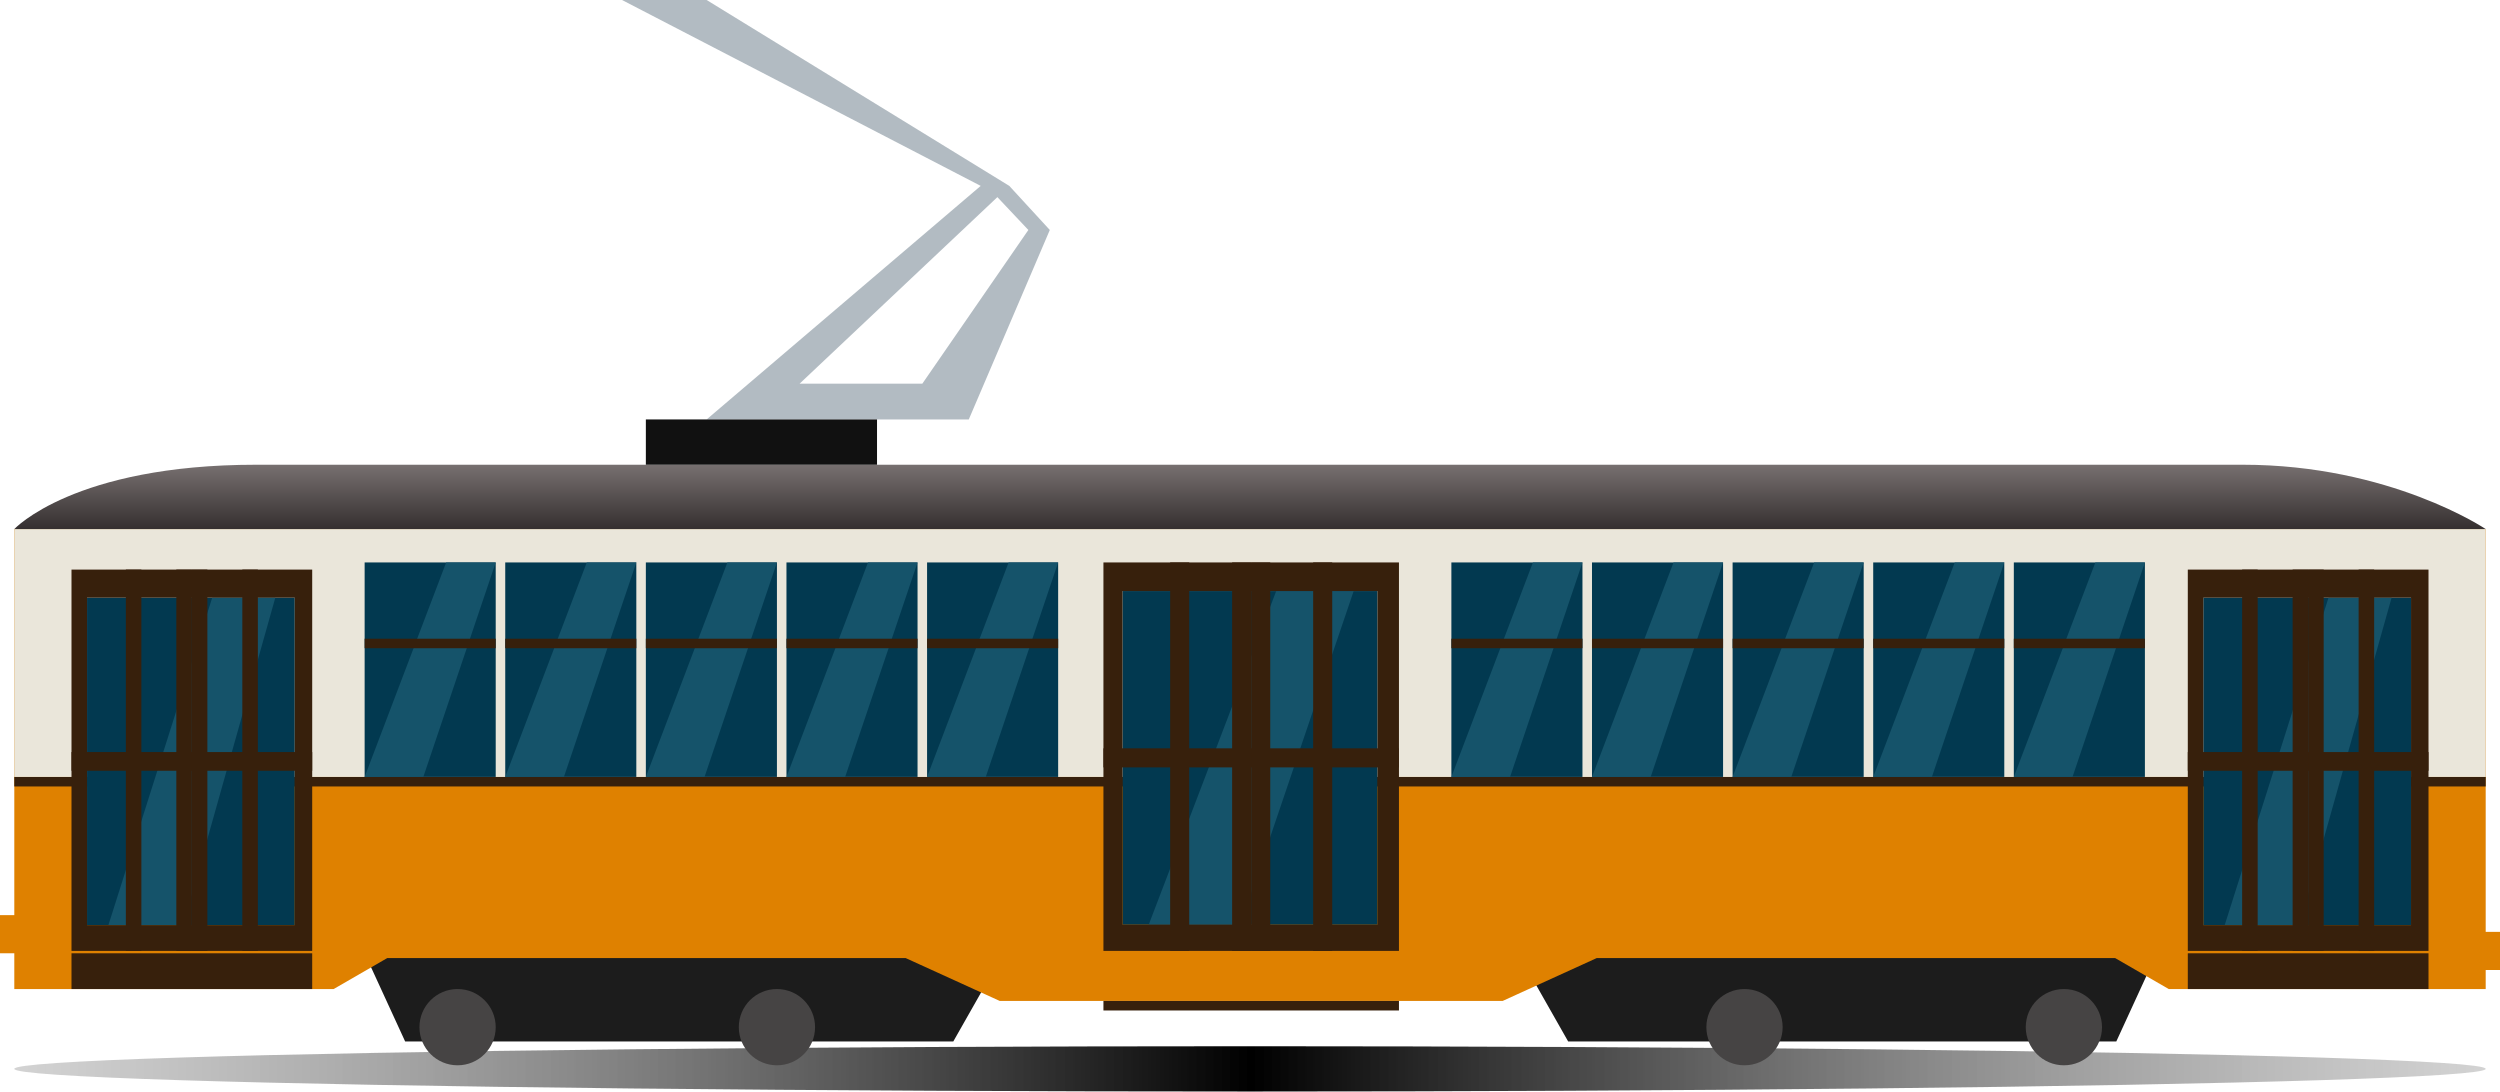 <svg width="1049" height="458" viewBox="0 0 1049 458" fill="none" xmlns="http://www.w3.org/2000/svg">
<ellipse cx="524.5" cy="448.5" rx="518.5" ry="9.5" fill="url(#paint0_radial)"/>
<path d="M637 400H905L888 437H658L637 400Z" fill="#1C1C1C"/>
<circle cx="866" cy="431" r="16" fill="#464444"/>
<circle cx="732" cy="431" r="16" fill="#464444"/>
<path d="M421 400H153L170 437H400L421 400Z" fill="#1C1C1C"/>
<circle r="16" transform="matrix(-1 0 0 1 192 431)" fill="#464444"/>
<circle r="16" transform="matrix(-1 0 0 1 326 431)" fill="#464444"/>
<path d="M1043 222H6V384H0V400H6V415H140L162.5 402H380L419.5 420H630.5L670 402H887.5L910 415H1043V407H1049V391H1043V222Z" fill="#DF8100"/>
<rect x="6" y="326" width="1037" height="4" fill="#37200C"/>
<rect x="6" y="222" width="1037" height="104" fill="#EAE6DA"/>
<path d="M107.5 195C109.5 195 879 195 941 195C1003 195 1043 222 1043 222H6C6 222 31 195 107.5 195Z" fill="url(#paint1_linear)"/>
<rect x="471" y="248" width="107" height="140" fill="#023950"/>
<path d="M535.5 248H568L520.5 388H482L535.5 248Z" fill="#15536A"/>
<path fill-rule="evenodd" clip-rule="evenodd" d="M587 236H463V399H587V236ZM578 248H471V388H578V248Z" fill="#37200C"/>
<path d="M517 236H525V399H517V236Z" fill="#37200C"/>
<path d="M525 236H533V399H525V236Z" fill="#37200C"/>
<path d="M551 236H559V399H551V236Z" fill="#37200C"/>
<path d="M491 236H499V399H491V236Z" fill="#37200C"/>
<path d="M463 314H587V322H463V314Z" fill="#37200C"/>
<rect x="924.516" y="250.779" width="87.153" height="137.423" fill="#023950"/>
<path d="M977.052 250.779H1003.52L964.835 388.202H933.476L977.052 250.779Z" fill="#15536A"/>
<path fill-rule="evenodd" clip-rule="evenodd" d="M1019 239H918V399H1019V239ZM1011.67 250.779H924.516V388.202H1011.67V250.779Z" fill="#37200C"/>
<path d="M961.984 239H968.5V399H961.984V239Z" fill="#37200C"/>
<path d="M968.5 239H975.016V399H968.5V239Z" fill="#37200C"/>
<path d="M989.677 239H996.194V399H989.677V239Z" fill="#37200C"/>
<path d="M940.806 239H947.323V399H940.806V239Z" fill="#37200C"/>
<path d="M918 315.564H1019V323.417H918V315.564Z" fill="#37200C"/>
<rect x="36.516" y="250.779" width="87.153" height="137.423" fill="#023950"/>
<path d="M89.052 250.779H115.524L76.835 388.202H45.476L89.052 250.779Z" fill="#15536A"/>
<path fill-rule="evenodd" clip-rule="evenodd" d="M131 239H30L30 399H131V239ZM123.669 250.779H36.516L36.516 388.202H123.669V250.779Z" fill="#37200C"/>
<path d="M73.984 239H80.5V399H73.984V239Z" fill="#37200C"/>
<path d="M80.5 239H87.016V399H80.5V239Z" fill="#37200C"/>
<path d="M101.677 239H108.194V399H101.677V239Z" fill="#37200C"/>
<path d="M52.806 239H59.323V399H52.806V239Z" fill="#37200C"/>
<path d="M30 315.564H131V323.417H30V315.564Z" fill="#37200C"/>
<rect x="609" y="236" width="55" height="90" fill="#023950"/>
<path d="M643.215 236H664L633.622 326H609L643.215 236Z" fill="#15536A"/>
<rect x="609" y="268" width="55" height="4" fill="#37200C"/>
<rect x="668" y="236" width="55" height="90" fill="#023950"/>
<path d="M702.215 236H723L692.622 326H668L702.215 236Z" fill="#15536A"/>
<rect x="668" y="268" width="55" height="4" fill="#37200C"/>
<rect x="727" y="236" width="55" height="90" fill="#023950"/>
<path d="M761.215 236H782L751.622 326H727L761.215 236Z" fill="#15536A"/>
<rect x="727" y="268" width="55" height="4" fill="#37200C"/>
<rect x="786" y="236" width="55" height="90" fill="#023950"/>
<path d="M820.215 236H841L810.622 326H786L820.215 236Z" fill="#15536A"/>
<rect x="786" y="268" width="55" height="4" fill="#37200C"/>
<rect x="845" y="236" width="55" height="90" fill="#023950"/>
<path d="M879.215 236H900L869.622 326H845L879.215 236Z" fill="#15536A"/>
<rect x="845" y="268" width="55" height="4" fill="#37200C"/>
<rect x="389" y="236" width="55" height="90" fill="#023950"/>
<path d="M423.215 236H444L413.622 326H389L423.215 236Z" fill="#15536A"/>
<rect x="389" y="268" width="55" height="4" fill="#37200C"/>
<rect x="330" y="236" width="55" height="90" fill="#023950"/>
<path d="M364.215 236H385L354.622 326H330L364.215 236Z" fill="#15536A"/>
<rect x="330" y="268" width="55" height="4" fill="#37200C"/>
<rect x="271" y="236" width="55" height="90" fill="#023950"/>
<path d="M305.215 236H326L295.622 326H271L305.215 236Z" fill="#15536A"/>
<rect x="271" y="268" width="55" height="4" fill="#37200C"/>
<rect x="212" y="236" width="55" height="90" fill="#023950"/>
<path d="M246.215 236H267L236.622 326H212L246.215 236Z" fill="#15536A"/>
<rect x="212" y="268" width="55" height="4" fill="#37200C"/>
<rect x="153" y="236" width="55" height="90" fill="#023950"/>
<path d="M187.215 236H208L177.622 326H153L187.215 236Z" fill="#15536A"/>
<rect x="153" y="268" width="55" height="4" fill="#37200C"/>
<path d="M296.5 0L423.5 78C389.134 110.414 369.866 128.586 335.5 161H387L431.5 96.5L418.5 82.716L423.5 78L440.5 96.5L406.5 176H296.5L411.5 78L261 0H296.5Z" fill="#B2BBC2"/>
<rect x="271" y="176" width="97" height="19" fill="#111111"/>
<rect x="918" y="400" width="101" height="15" fill="#37200C"/>
<rect x="463" y="420" width="124" height="4" fill="#37200C"/>
<rect x="30" y="400" width="101" height="15" fill="#37200C"/>
<defs>
<radialGradient id="paint0_radial" cx="0" cy="0" r="1" gradientUnits="userSpaceOnUse" gradientTransform="translate(525 448.999) scale(888.5 48493.4)">
<stop/>
<stop offset="1" stop-color="white" stop-opacity="0"/>
</radialGradient>
<linearGradient id="paint1_linear" x1="524.5" y1="222" x2="524.5" y2="195" gradientUnits="userSpaceOnUse">
<stop stop-color="#352F2F"/>
<stop offset="1" stop-color="#777070"/>
</linearGradient>
</defs>
</svg>
